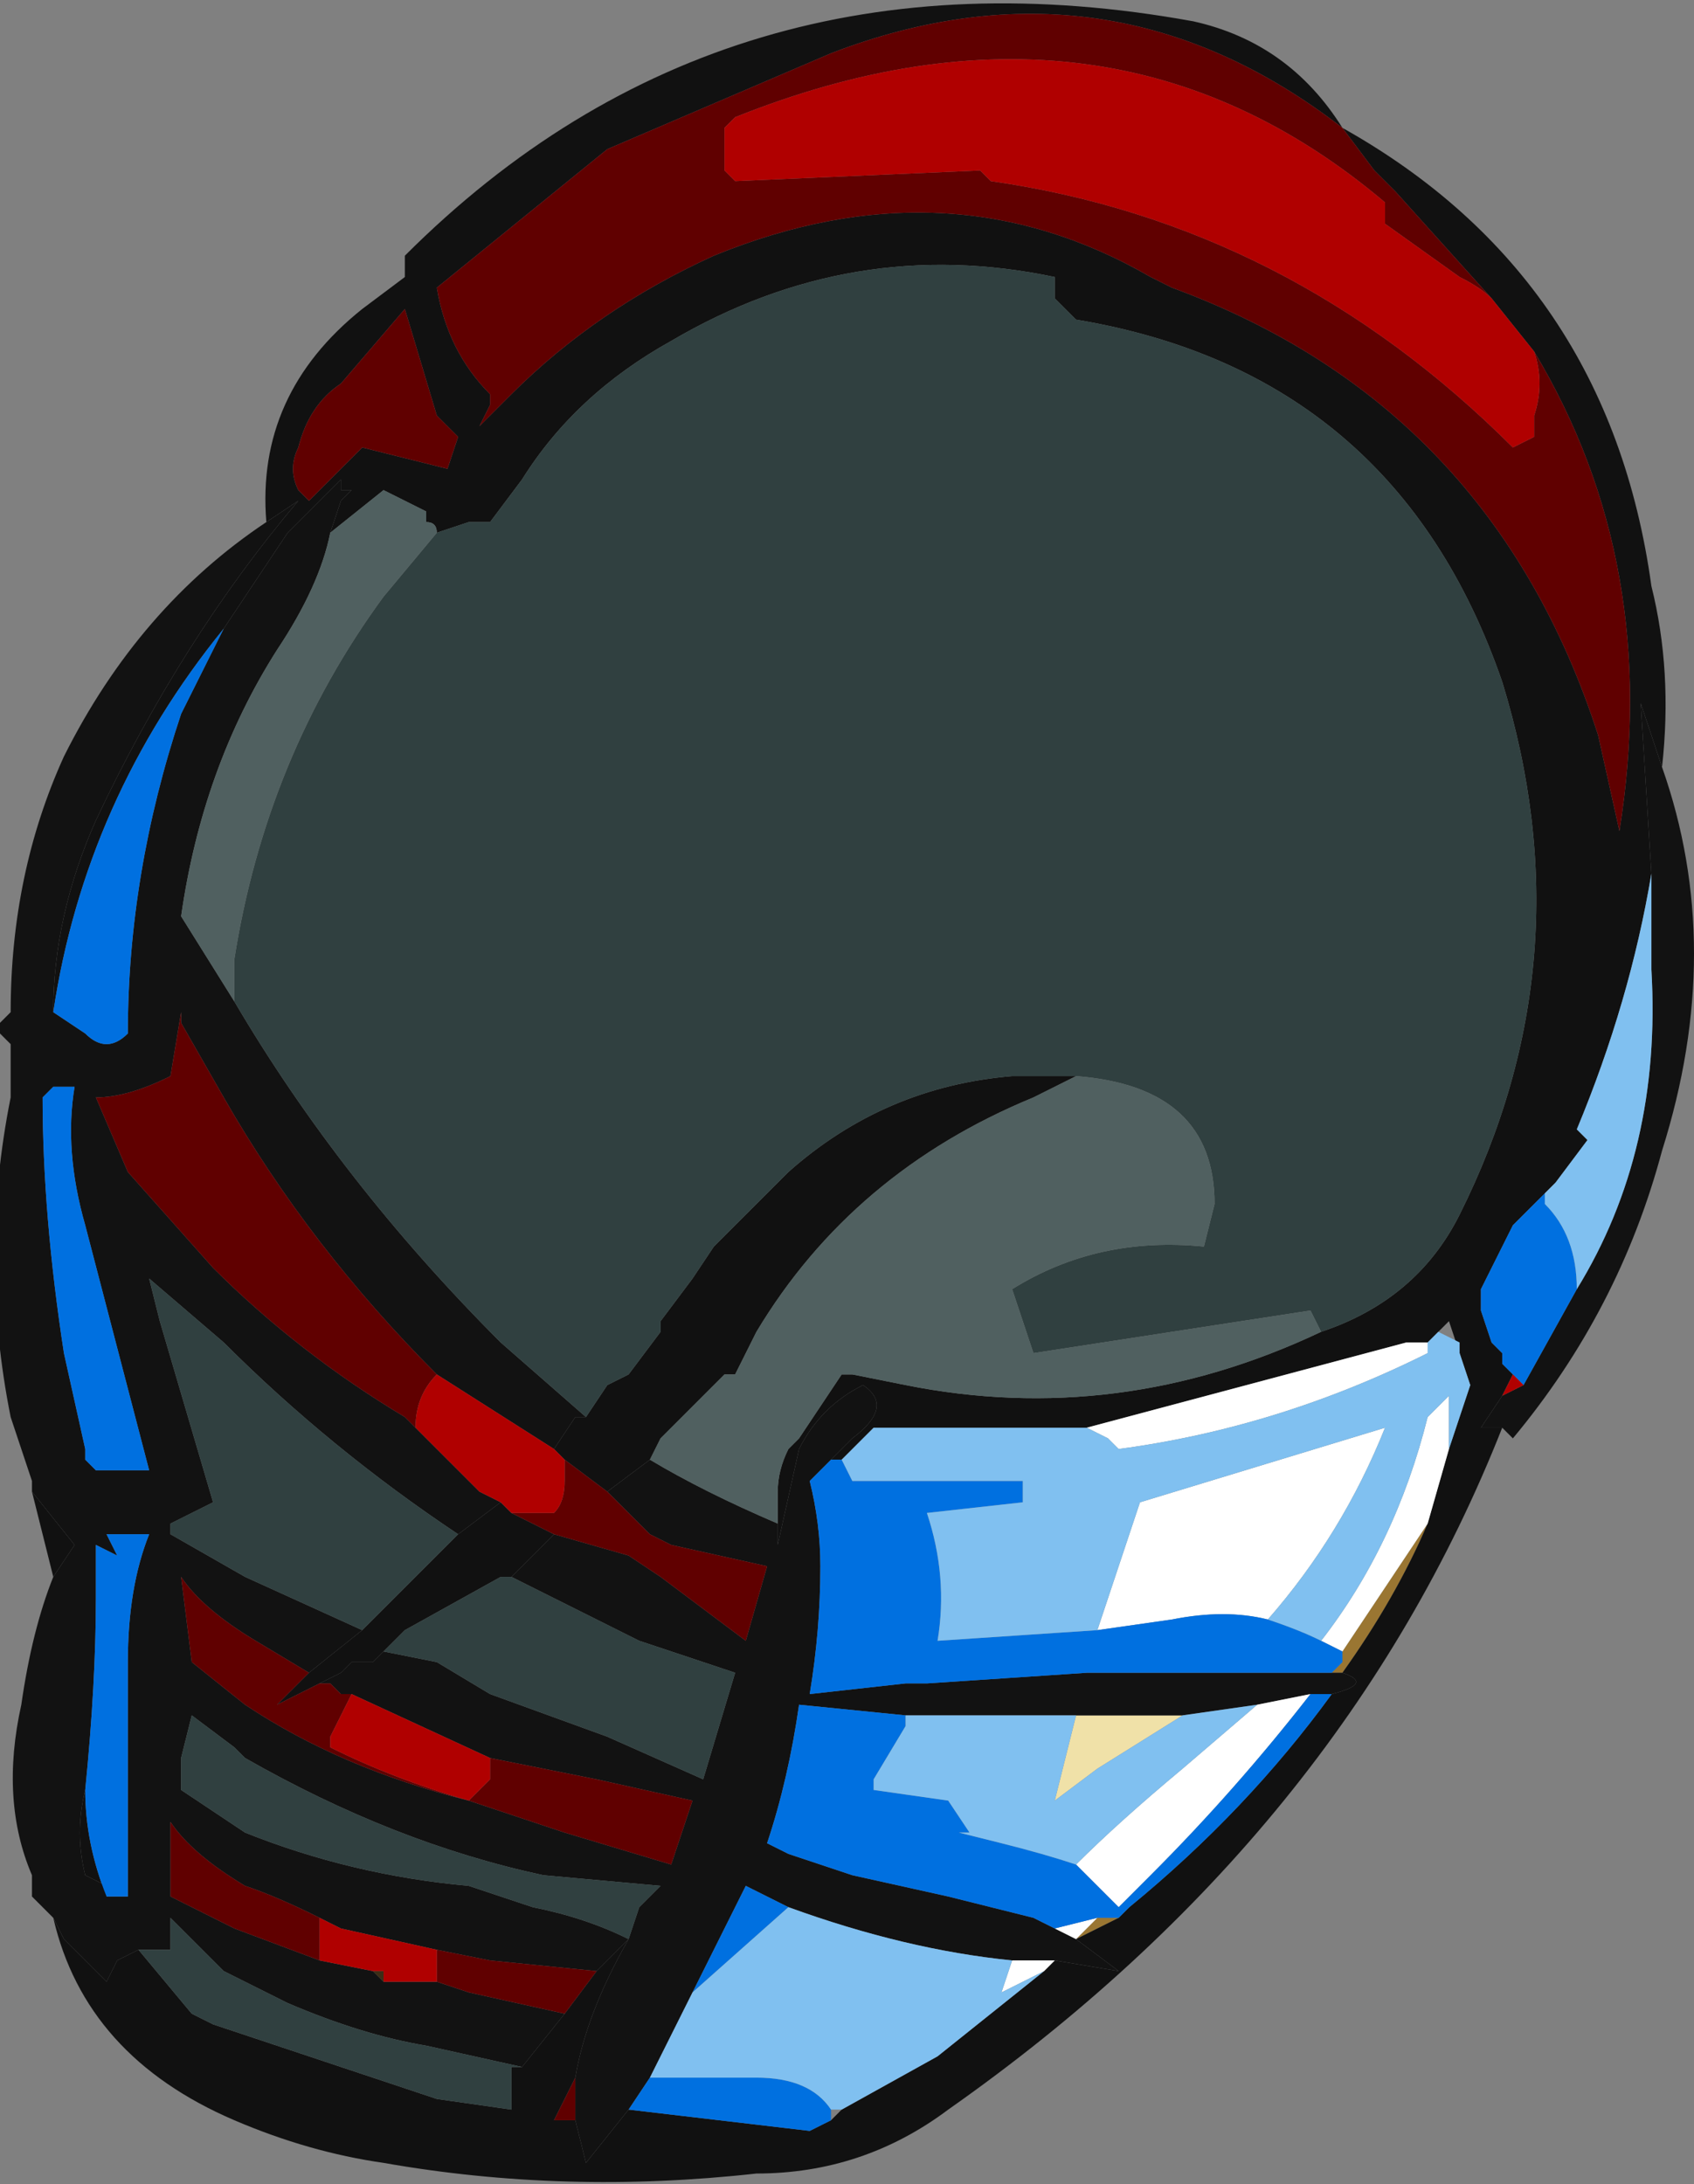 <?xml version="1.0" encoding="UTF-8" standalone="no"?>
<svg xmlns:ffdec="https://www.free-decompiler.com/flash" xmlns:xlink="http://www.w3.org/1999/xlink" ffdec:objectType="frame" height="71.75px" width="55.65px" xmlns="http://www.w3.org/2000/svg">
  <rect width="100%" height="100%" fill="#808080" stroke="none"/>
  <g transform="matrix(1.0, 0.0, 0.0, 1.0, 27.3, 38.85)">
    <use ffdec:characterId="2016" height="10.25" transform="matrix(7.0, 0.0, 0.0, 7.0, -27.3, -38.85)" width="7.95" xlink:href="#shape0"/>
  </g>
  <defs>
    <g id="shape0" transform="matrix(1.0, 0.0, 0.0, 1.0, 3.9, 5.55)">
      <path d="M2.8 1.6 Q2.65 1.95 2.4 2.3 L2.35 2.3 2.4 2.25 2.4 2.2 2.8 1.6 M1.35 3.45 L1.15 3.55 1.25 3.45 1.35 3.45 M0.7 0.75 L0.7 0.75" fill="#9a7632" fill-rule="evenodd" stroke="none"/>
      <path d="M-1.1 0.05 L-1.1 0.05" fill="#5c3c25" fill-rule="evenodd" stroke="none"/>
      <path d="M3.3 -3.9 L3.1 -4.15 2.65 -4.65 2.55 -4.75 2.4 -4.95 Q1.3 -5.8 0.0 -5.3 L-1.05 -4.85 -1.85 -4.2 Q-1.8 -3.9 -1.6 -3.7 L-1.6 -3.65 -1.65 -3.55 -1.5 -3.7 Q-1.1 -4.1 -0.55 -4.35 0.55 -4.8 1.5 -4.25 L1.6 -4.2 Q3.1 -3.65 3.6 -2.1 L3.7 -1.65 Q3.9 -2.9 3.3 -3.9 M2.3 0.7 Q2.75 0.55 2.95 0.15 3.55 -1.05 3.15 -2.35 2.65 -3.8 1.15 -4.05 L1.05 -4.15 1.05 -4.25 Q0.1 -4.45 -0.75 -3.95 -1.2 -3.7 -1.45 -3.3 L-1.6 -3.1 -1.7 -3.1 -1.85 -3.05 Q-1.85 -3.1 -1.9 -3.1 L-1.9 -3.15 Q-2.0 -3.2 -2.1 -3.25 L-2.35 -3.05 -2.3 -3.2 -2.25 -3.25 -2.3 -3.25 -2.3 -3.3 -2.55 -3.05 -2.85 -2.6 Q-3.5 -1.8 -3.65 -0.8 -3.65 -1.25 -3.45 -1.7 -3.05 -2.55 -2.5 -3.2 L-2.65 -3.1 Q-2.7 -3.7 -2.2 -4.1 L-2.0 -4.25 -2.0 -4.35 Q-0.5 -5.85 1.7 -5.45 2.15 -5.35 2.4 -4.95 3.65 -4.25 3.85 -2.8 3.95 -2.4 3.9 -1.95 L3.8 -2.25 3.85 -1.45 Q3.75 -0.85 3.5 -0.25 L3.55 -0.2 3.4 0.0 3.35 0.05 Q3.25 0.15 3.2 0.2 L3.05 0.5 3.05 0.6 3.1 0.75 3.15 0.8 3.15 0.85 3.2 0.9 3.15 1.0 3.05 1.15 3.15 1.15 Q2.4 3.05 0.55 4.35 0.15 4.65 -0.35 4.65 -1.25 4.75 -2.1 4.6 -2.45 4.55 -2.8 4.4 -3.5 4.1 -3.65 3.45 L-3.6 3.55 -3.4 3.75 -3.35 3.65 -3.25 3.6 -3.0 3.9 -2.9 3.95 -1.85 4.3 -1.5 4.35 -1.5 4.15 -1.45 4.15 -1.25 3.9 -1.1 3.7 -0.95 3.55 Q-1.15 3.9 -1.2 4.2 L-1.3 4.4 -1.2 4.4 -1.15 4.6 -0.95 4.35 -0.1 4.45 0.0 4.4 0.05 4.35 0.5 4.1 1.0 3.7 1.05 3.65 1.35 3.7 1.15 3.55 1.35 3.45 1.4 3.4 Q1.95 2.95 2.35 2.4 2.55 2.35 2.4 2.3 2.65 1.95 2.8 1.6 L2.9 1.25 3.0 0.95 2.95 0.8 2.9 0.65 2.8 0.75 2.7 0.75 1.2 1.15 0.2 1.15 0.05 1.3 0.0 1.3 0.1 1.2 Q0.3 1.05 0.15 0.95 -0.05 1.05 -0.15 1.25 L-0.25 1.7 -0.25 1.6 -0.25 1.45 Q-0.25 1.35 -0.2 1.25 L-0.15 1.2 0.05 0.9 0.1 0.9 0.35 0.95 Q1.35 1.15 2.3 0.7 M-1.15 1.1 L-1.05 0.95 -0.95 0.9 -0.8 0.7 -0.8 0.65 -0.65 0.45 -0.55 0.3 -0.2 -0.05 Q0.25 -0.45 0.85 -0.5 L1.15 -0.5 0.95 -0.4 Q0.1 -0.05 -0.35 0.7 L-0.45 0.9 -0.5 0.9 -0.55 0.95 -0.65 1.05 -0.8 1.2 -0.85 1.3 -1.05 1.45 -1.25 1.3 -1.3 1.25 -1.2 1.1 -1.15 1.1 M-2.0 -4.1 L-2.3 -3.75 Q-2.45 -3.65 -2.5 -3.45 -2.55 -3.35 -2.5 -3.25 L-2.45 -3.2 -2.2 -3.45 -1.8 -3.35 -1.75 -3.5 -1.85 -3.6 -2.0 -4.1 M-3.85 -0.5 L-3.85 -0.4 -3.85 -0.5 M-3.75 1.45 L-3.55 1.7 -3.65 1.85 -3.75 1.45 M-1.5 1.55 L-1.3 1.65 -1.5 1.85 -1.55 1.85 -2.0 2.1 -2.1 2.2 -2.15 2.25 -2.25 2.25 -2.3 2.3 -2.4 2.35 -2.6 2.45 -2.45 2.3 -2.2 2.1 -1.75 1.65 -1.55 1.5 -1.5 1.55 M-0.1 1.4 L-0.05 1.35 -0.1 1.4 M-3.45 1.75 L-3.45 1.95 -3.45 1.75 M-3.5 2.85 Q-3.5 3.1 -3.4 3.35 L-3.4 3.3 -3.5 3.25 Q-3.55 3.05 -3.5 2.85" fill="#111111" fill-rule="evenodd" stroke="none"/>
      <path d="M1.65 2.5 L1.25 2.75 1.05 2.9 1.15 2.5 1.65 2.5" fill="#f0e1a8" fill-rule="evenodd" stroke="none"/>
      <path d="M-0.25 1.6 L-0.25 1.7 -0.15 1.25 Q-0.05 1.05 0.15 0.95 0.3 1.05 0.1 1.2 L0.0 1.3 -0.05 1.35 -0.1 1.4 Q-0.05 1.6 -0.05 1.8 -0.05 2.1 -0.1 2.4 L0.35 2.35 0.45 2.35 1.2 2.3 2.35 2.3 2.4 2.3 Q2.55 2.35 2.35 2.4 L2.25 2.4 2.0 2.45 1.65 2.5 1.15 2.5 0.35 2.5 -0.15 2.45 Q-0.2 2.8 -0.3 3.1 L-0.2 3.15 0.1 3.25 0.55 3.35 0.95 3.45 1.05 3.5 1.15 3.55 1.35 3.7 1.05 3.65 0.85 3.65 Q0.35 3.6 -0.2 3.4 L-0.4 3.3 -0.65 3.8 -0.85 4.2 -0.95 4.35 -1.15 4.6 -1.2 4.4 -1.2 4.2 Q-1.15 3.9 -0.95 3.55 L-1.1 3.7 -1.6 3.65 -1.85 3.6 -2.3 3.5 -2.4 3.45 Q-2.6 3.35 -2.75 3.3 -3.0 3.15 -3.1 3.0 L-3.1 3.35 -2.8 3.5 -2.4 3.65 -2.15 3.7 -2.1 3.75 -1.85 3.75 -1.7 3.8 -1.25 3.9 -1.45 4.15 -1.9 4.05 Q-2.2 4.0 -2.55 3.85 L-2.85 3.7 -3.1 3.45 -3.1 3.6 -3.25 3.6 -3.35 3.65 -3.4 3.75 -3.6 3.55 -3.65 3.45 -3.75 3.35 -3.75 3.25 Q-3.9 2.9 -3.8 2.45 -3.75 2.1 -3.65 1.85 L-3.55 1.7 -3.75 1.45 -3.75 1.4 -3.85 1.1 Q-4.0 0.35 -3.85 -0.4 L-3.85 -0.5 -3.85 -0.65 -3.9 -0.7 -3.9 -0.75 -3.85 -0.8 Q-3.85 -1.45 -3.6 -2.0 -3.25 -2.7 -2.65 -3.1 L-2.5 -3.2 Q-3.05 -2.55 -3.45 -1.7 -3.65 -1.25 -3.65 -0.8 L-3.5 -0.7 Q-3.4 -0.6 -3.3 -0.7 -3.3 -1.45 -3.05 -2.2 L-2.85 -2.6 -2.55 -3.05 -2.3 -3.3 -2.3 -3.25 -2.25 -3.25 -2.3 -3.2 -2.35 -3.05 Q-2.4 -2.8 -2.6 -2.5 -2.95 -1.95 -3.05 -1.25 L-2.8 -0.85 Q-2.3 0.0 -1.55 0.75 L-1.15 1.1 -1.2 1.1 -1.3 1.25 -1.85 0.9 Q-2.45 0.3 -2.85 -0.4 L-3.05 -0.75 -3.05 -0.8 -3.1 -0.5 Q-3.3 -0.4 -3.45 -0.4 L-3.3 -0.05 -2.9 0.4 Q-2.5 0.8 -2.0 1.1 L-1.95 1.15 -1.65 1.45 -1.55 1.5 -1.75 1.65 Q-2.35 1.25 -2.85 0.75 L-3.2 0.45 -3.15 0.65 -2.9 1.5 -3.1 1.6 -3.1 1.65 -2.75 1.85 -2.2 2.1 -2.45 2.3 -2.7 2.15 Q-2.95 2.0 -3.05 1.85 L-3.0 2.25 -2.75 2.45 Q-2.3 2.75 -1.7 2.9 L-1.25 3.05 -0.75 3.2 -0.65 2.9 -1.1 2.8 -1.6 2.7 -2.25 2.4 -2.3 2.4 -2.35 2.35 -2.4 2.35 -2.3 2.3 -2.25 2.25 -2.15 2.25 -2.1 2.2 -1.85 2.25 -1.6 2.4 -1.05 2.6 -0.6 2.8 -0.45 2.3 -0.9 2.15 -1.5 1.85 -1.3 1.65 -0.95 1.75 -0.8 1.85 -0.4 2.15 -0.3 1.8 -0.75 1.7 -0.85 1.65 Q-0.95 1.55 -1.05 1.45 L-0.85 1.3 Q-0.6 1.45 -0.25 1.6 M3.15 1.15 L3.05 1.15 3.15 1.0 3.25 0.95 3.5 0.5 Q3.9 -0.15 3.85 -1.0 L3.85 -1.45 3.8 -2.25 3.9 -1.95 Q4.2 -1.1 3.9 -0.15 3.7 0.6 3.2 1.2 L3.15 1.15 M-3.7 -0.4 Q-3.7 0.15 -3.6 0.8 L-3.5 1.25 -3.5 1.3 -3.45 1.35 -3.2 1.35 -3.5 0.2 Q-3.6 -0.15 -3.55 -0.45 L-3.65 -0.45 -3.7 -0.4 M-0.95 3.55 L-0.9 3.4 -0.8 3.3 -1.35 3.25 Q-2.05 3.1 -2.75 2.7 L-2.8 2.65 -3.0 2.5 -3.05 2.7 -3.05 2.85 -2.75 3.05 Q-2.25 3.25 -1.7 3.3 L-1.4 3.4 Q-1.15 3.45 -0.95 3.55 M-3.4 3.35 L-3.3 3.35 -3.3 2.25 Q-3.3 1.9 -3.2 1.65 L-3.4 1.65 -3.35 1.75 -3.45 1.7 -3.45 1.75 -3.45 1.95 Q-3.45 2.35 -3.5 2.85 -3.55 3.05 -3.5 3.25 L-3.4 3.3 -3.4 3.35" fill="#121212" fill-rule="evenodd" stroke="none"/>
      <path d="M-2.15 3.7 L-2.1 3.7 -2.1 3.75 -2.15 3.7" fill="#3d2d16" fill-rule="evenodd" stroke="none"/>
      <path d="M1.2 1.15 L2.7 0.75 2.8 0.75 2.8 0.8 Q2.1 1.15 1.35 1.25 L1.3 1.2 1.2 1.15 M2.9 1.25 L2.8 1.6 2.4 2.2 2.3 2.15 Q2.65 1.7 2.8 1.1 L2.9 1.0 2.9 1.25 M1.05 3.65 L1.0 3.7 0.8 3.8 0.85 3.65 1.05 3.65 M1.15 3.2 Q1.35 3.0 1.65 2.75 L2.0 2.45 2.25 2.4 Q1.9 2.85 1.5 3.25 L1.35 3.4 1.15 3.2 M1.05 3.5 L1.25 3.45 1.15 3.55 1.05 3.5 M2.05 2.05 Q1.85 2.0 1.6 2.05 L1.25 2.1 1.45 1.5 2.6 1.15 Q2.4 1.65 2.05 2.05" fill="#ffffff" fill-rule="evenodd" stroke="none"/>
      <path d="M0.0 1.3 L0.05 1.3 0.1 1.4 0.9 1.4 0.9 1.5 0.45 1.55 Q0.55 1.85 0.5 2.15 L1.25 2.1 1.6 2.05 Q1.85 2.0 2.05 2.05 2.2 2.1 2.3 2.15 L2.4 2.2 2.4 2.25 2.35 2.3 1.2 2.3 0.45 2.35 0.35 2.35 -0.1 2.4 Q-0.05 2.1 -0.05 1.8 -0.05 1.6 -0.1 1.4 L-0.05 1.35 0.0 1.3 M2.35 2.4 Q1.95 2.95 1.4 3.4 L1.35 3.45 1.25 3.45 1.05 3.5 0.95 3.45 0.55 3.35 0.1 3.25 -0.2 3.15 -0.3 3.1 Q-0.2 2.8 -0.15 2.45 L0.35 2.5 0.35 2.55 0.2 2.8 0.2 2.85 0.55 2.9 0.65 3.05 0.6 3.05 0.8 3.1 Q1.0 3.15 1.15 3.2 L1.35 3.4 1.5 3.25 Q1.9 2.85 2.25 2.4 L2.35 2.4 M0.0 4.4 L-0.1 4.45 -0.95 4.35 -0.85 4.2 -0.35 4.2 Q-0.1 4.2 0.0 4.35 L0.0 4.4 M3.15 0.85 L3.15 0.8 3.1 0.75 3.05 0.6 3.05 0.5 3.2 0.2 Q3.25 0.15 3.35 0.05 L3.35 0.1 Q3.5 0.25 3.5 0.5 L3.25 0.95 3.15 0.85 M-3.65 -0.8 Q-3.5 -1.8 -2.85 -2.6 L-3.05 -2.2 Q-3.3 -1.45 -3.3 -0.7 -3.4 -0.6 -3.5 -0.7 L-3.65 -0.8 M-3.7 -0.4 L-3.65 -0.45 -3.55 -0.45 Q-3.6 -0.15 -3.5 0.2 L-3.2 1.35 -3.45 1.35 -3.5 1.3 -3.5 1.25 -3.6 0.8 Q-3.7 0.15 -3.7 -0.4 M-0.65 3.8 L-0.4 3.3 -0.2 3.4 -0.65 3.8 M-3.45 1.75 L-3.45 1.7 -3.35 1.75 -3.4 1.65 -3.2 1.65 Q-3.3 1.9 -3.3 2.25 L-3.3 3.35 -3.4 3.35 Q-3.5 3.1 -3.5 2.85 -3.45 2.35 -3.45 1.95 L-3.45 1.75" fill="#0070e0" fill-rule="evenodd" stroke="none"/>
      <path d="M0.05 1.3 L0.2 1.15 1.2 1.15 1.3 1.2 1.35 1.25 Q2.1 1.15 2.8 0.8 L2.8 0.75 2.85 0.7 2.95 0.75 2.95 0.8 3.0 0.95 2.9 1.25 2.9 1.0 2.8 1.1 Q2.65 1.7 2.3 2.15 2.2 2.1 2.05 2.05 2.4 1.65 2.6 1.15 L1.45 1.5 1.25 2.1 0.5 2.15 Q0.55 1.85 0.45 1.55 L0.9 1.5 0.9 1.4 0.1 1.4 0.05 1.3 M1.0 3.7 L0.5 4.1 0.05 4.35 0.0 4.35 Q-0.1 4.2 -0.35 4.2 L-0.85 4.2 -0.65 3.8 -0.2 3.4 Q0.35 3.6 0.85 3.65 L0.8 3.8 1.0 3.7 M3.35 0.05 L3.4 0.0 3.55 -0.2 3.5 -0.25 Q3.75 -0.85 3.85 -1.45 L3.85 -1.0 Q3.9 -0.15 3.5 0.5 3.5 0.25 3.35 0.1 L3.35 0.05 M0.35 2.5 L1.15 2.5 1.05 2.9 1.25 2.75 1.65 2.5 2.0 2.45 1.65 2.75 Q1.35 3.0 1.15 3.2 1.0 3.15 0.8 3.1 L0.6 3.05 0.65 3.05 0.55 2.9 0.2 2.85 0.2 2.8 0.35 2.55 0.35 2.5" fill="#80c0f0" fill-rule="evenodd" stroke="none"/>
      <path d="M3.1 -4.15 Q3.05 -4.2 2.95 -4.25 L2.6 -4.5 2.6 -4.6 Q1.3 -5.7 -0.45 -5.0 L-0.5 -4.95 -0.5 -4.75 -0.45 -4.7 0.7 -4.75 0.75 -4.7 Q2.15 -4.5 3.2 -3.45 L3.3 -3.5 3.3 -3.6 Q3.35 -3.75 3.3 -3.9 3.9 -2.9 3.7 -1.65 L3.6 -2.1 Q3.1 -3.65 1.6 -4.2 L1.5 -4.25 Q0.55 -4.8 -0.55 -4.35 -1.1 -4.1 -1.5 -3.7 L-1.65 -3.55 -1.6 -3.65 -1.6 -3.7 Q-1.8 -3.9 -1.85 -4.2 L-1.05 -4.85 0.0 -5.3 Q1.3 -5.8 2.4 -4.95 L2.55 -4.75 2.65 -4.65 3.1 -4.15 M-1.2 4.4 L-1.3 4.4 -1.2 4.2 -1.2 4.4 M-1.1 3.7 L-1.25 3.9 -1.7 3.8 -1.85 3.75 -1.85 3.6 -1.6 3.65 -1.1 3.7 M-2.0 -4.1 L-1.85 -3.6 -1.75 -3.5 -1.8 -3.35 -2.2 -3.45 -2.45 -3.2 -2.5 -3.25 Q-2.55 -3.35 -2.5 -3.45 -2.45 -3.65 -2.3 -3.75 L-2.0 -4.1 M-1.95 1.15 L-2.0 1.1 Q-2.5 0.8 -2.9 0.4 L-3.3 -0.05 -3.45 -0.4 Q-3.3 -0.4 -3.1 -0.5 L-3.05 -0.8 -3.05 -0.75 -2.85 -0.4 Q-2.45 0.3 -1.85 0.9 -1.95 1.0 -1.95 1.15 M-1.25 1.3 L-1.05 1.45 Q-0.95 1.55 -0.85 1.65 L-0.75 1.7 -0.3 1.8 -0.4 2.15 -0.8 1.85 -0.95 1.75 -1.3 1.65 -1.5 1.55 -1.3 1.55 Q-1.25 1.5 -1.25 1.4 L-1.25 1.3 M-2.45 2.3 L-2.6 2.45 -2.4 2.35 -2.35 2.35 -2.3 2.4 -2.25 2.4 -2.35 2.6 -2.35 2.65 Q-2.05 2.8 -1.7 2.9 L-1.6 2.8 -1.6 2.7 -1.1 2.8 -0.65 2.9 -0.75 3.2 -1.25 3.05 -1.7 2.9 Q-2.3 2.75 -2.75 2.45 L-3.0 2.25 -3.05 1.85 Q-2.95 2.0 -2.7 2.15 L-2.45 2.3 M-2.3 3.5 L-2.4 3.45 -2.4 3.65 -2.8 3.5 -3.1 3.35 -3.1 3.0 Q-3.0 3.15 -2.75 3.3 -2.6 3.35 -2.4 3.45 L-2.3 3.5" fill="#600000" fill-rule="evenodd" stroke="none"/>
      <path d="M3.3 -3.9 Q3.35 -3.75 3.3 -3.6 L3.3 -3.5 3.2 -3.45 Q2.15 -4.5 0.75 -4.7 L0.7 -4.75 -0.45 -4.7 -0.5 -4.75 -0.5 -4.95 -0.45 -5.0 Q1.3 -5.7 2.6 -4.6 L2.6 -4.5 2.95 -4.25 Q3.05 -4.2 3.1 -4.15 L3.3 -3.9 M3.15 1.0 L3.2 0.9 3.15 0.85 3.25 0.95 3.15 1.0 M-1.85 0.9 L-1.3 1.25 -1.25 1.3 -1.25 1.4 Q-1.25 1.5 -1.3 1.55 L-1.5 1.55 -1.55 1.5 -1.65 1.45 -1.95 1.15 Q-1.95 1.0 -1.85 0.9 M-2.25 2.4 L-1.6 2.7 -1.6 2.8 -1.7 2.9 Q-2.05 2.8 -2.35 2.65 L-2.35 2.6 -2.25 2.4 M-2.4 3.65 L-2.4 3.45 -2.3 3.5 -1.85 3.6 -1.85 3.75 -2.1 3.75 -2.1 3.7 -2.15 3.7 -2.4 3.65" fill="#b00000" fill-rule="evenodd" stroke="none"/>
      <path d="M-1.85 -3.05 L-1.7 -3.1 -1.6 -3.1 -1.45 -3.3 Q-1.2 -3.7 -0.75 -3.95 0.1 -4.45 1.05 -4.25 L1.05 -4.15 1.15 -4.05 Q2.65 -3.8 3.15 -2.35 3.55 -1.05 2.95 0.15 2.75 0.55 2.3 0.7 L2.25 0.6 0.95 0.8 0.85 0.5 Q1.25 0.25 1.75 0.3 L1.8 0.1 Q1.8 -0.45 1.15 -0.5 L0.85 -0.5 Q0.25 -0.45 -0.2 -0.05 L-0.55 0.3 -0.65 0.45 -0.8 0.65 -0.8 0.7 -0.95 0.9 -1.05 0.95 -1.15 1.1 -1.55 0.75 Q-2.3 0.0 -2.8 -0.85 L-2.8 -1.05 Q-2.65 -2.0 -2.1 -2.75 L-1.85 -3.05 M-1.45 4.15 L-1.5 4.15 -1.5 4.35 -1.85 4.3 -2.9 3.95 -3.0 3.9 -3.25 3.6 -3.1 3.6 -3.1 3.45 -2.85 3.7 -2.55 3.85 Q-2.2 4.0 -1.9 4.05 L-1.45 4.15 M-1.1 0.05 L-1.1 0.05 M-1.75 1.65 L-2.2 2.1 -2.75 1.85 -3.1 1.65 -3.1 1.6 -2.9 1.5 -3.15 0.65 -3.2 0.45 -2.85 0.75 Q-2.35 1.25 -1.75 1.65 M-2.1 2.2 L-2.0 2.1 -1.55 1.85 -1.5 1.85 -0.9 2.15 -0.45 2.3 -0.6 2.8 -1.05 2.6 -1.6 2.4 -1.85 2.25 -2.1 2.2 M-0.95 3.55 Q-1.15 3.45 -1.4 3.4 L-1.7 3.3 Q-2.25 3.25 -2.75 3.05 L-3.05 2.85 -3.05 2.7 -3.0 2.5 -2.8 2.65 -2.75 2.7 Q-2.05 3.1 -1.35 3.25 L-0.8 3.3 -0.9 3.4 -0.95 3.55" fill="#304040" fill-rule="evenodd" stroke="none"/>
      <path d="M2.3 0.7 Q1.35 1.15 0.35 0.95 L0.1 0.9 0.05 0.9 -0.15 1.2 -0.2 1.25 Q-0.25 1.35 -0.25 1.45 L-0.25 1.6 Q-0.6 1.45 -0.85 1.3 L-0.8 1.2 -0.65 1.05 -0.55 0.95 -0.5 0.9 -0.45 0.9 -0.35 0.7 Q0.1 -0.05 0.95 -0.4 L1.15 -0.5 Q1.8 -0.45 1.8 0.1 L1.75 0.3 Q1.25 0.25 0.85 0.5 L0.95 0.8 2.25 0.6 2.3 0.7 M-2.35 -3.05 L-2.1 -3.25 Q-2.0 -3.2 -1.9 -3.15 L-1.9 -3.1 Q-1.85 -3.1 -1.85 -3.05 L-2.1 -2.75 Q-2.65 -2.0 -2.8 -1.05 L-2.8 -0.85 -3.05 -1.25 Q-2.95 -1.95 -2.6 -2.5 -2.4 -2.8 -2.35 -3.05 M0.7 0.75 L0.7 0.75" fill="#506060" fill-rule="evenodd" stroke="none"/>
    </g>
  </defs>
</svg>
